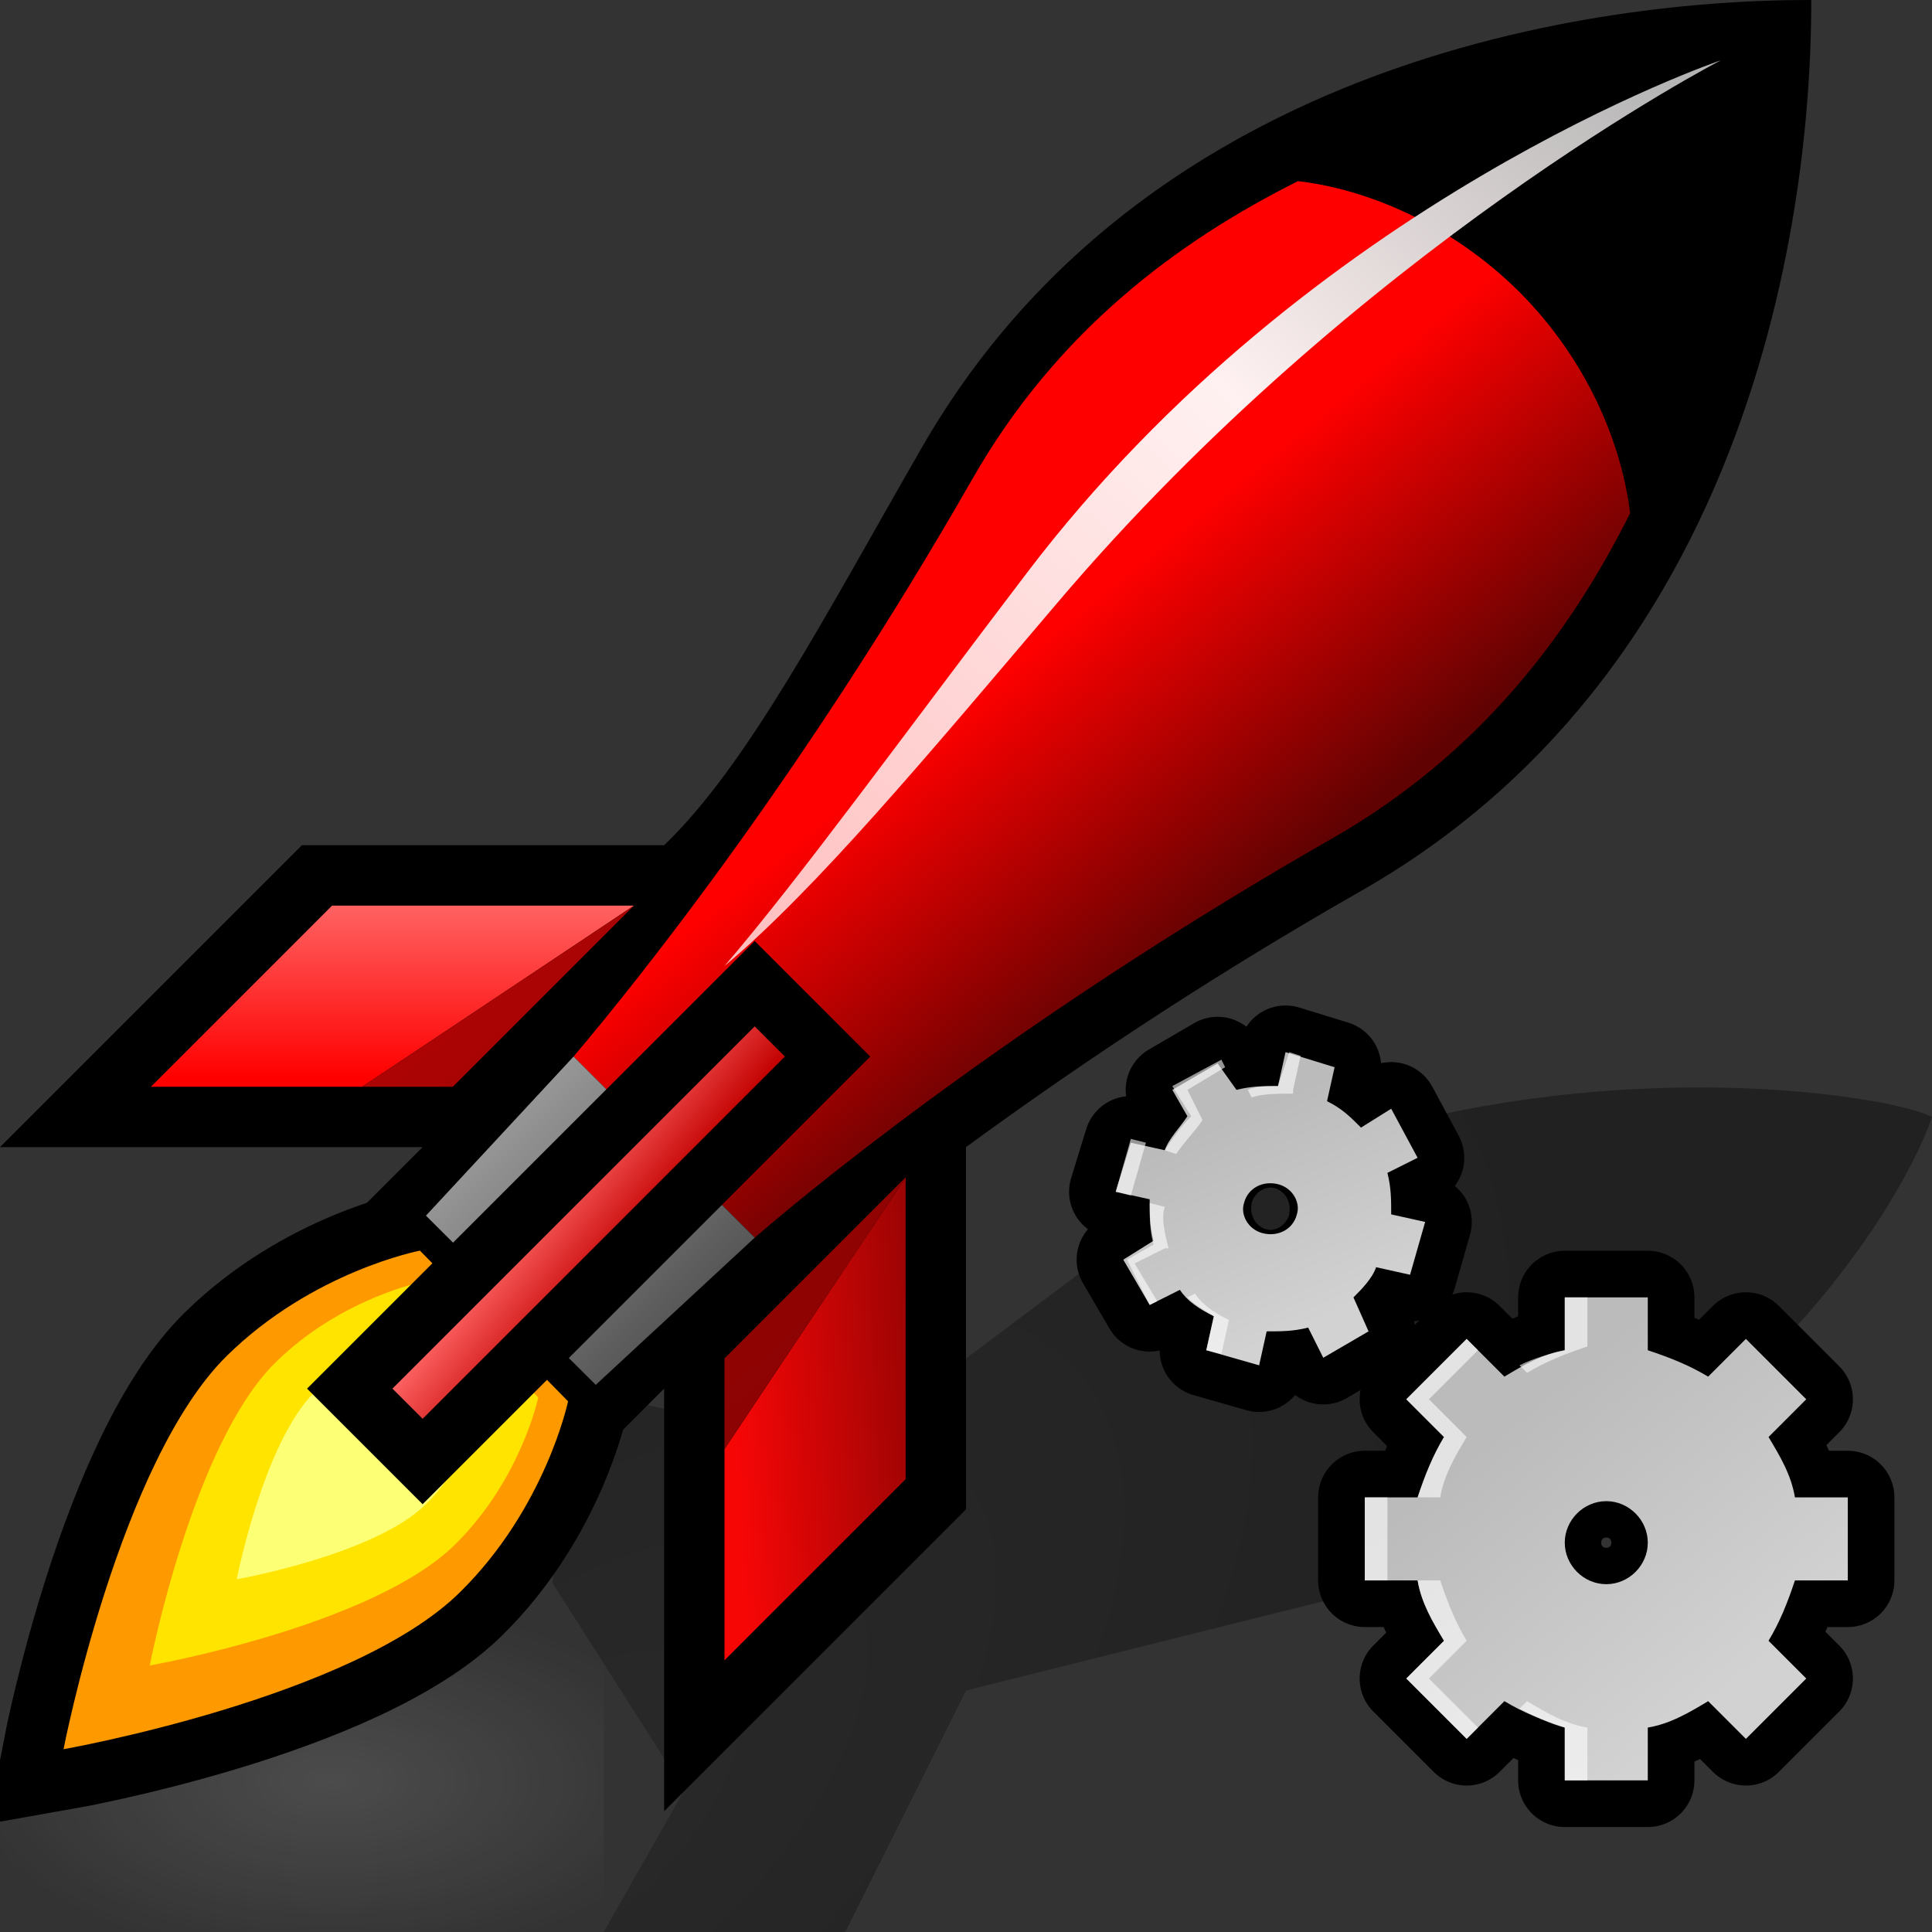 <?xml version="1.0" encoding="UTF-8" standalone="no"?>
<svg
   xmlns:dc="http://purl.org/dc/elements/1.1/"
   xmlns:cc="http://creativecommons.org/ns#"
   xmlns:rdf="http://www.w3.org/1999/02/22-rdf-syntax-ns#"
   xmlns:svg="http://www.w3.org/2000/svg"
   xmlns="http://www.w3.org/2000/svg"
   xmlns:sodipodi="http://sodipodi.sourceforge.net/DTD/sodipodi-0.dtd"
   xmlns:inkscape="http://www.inkscape.org/namespaces/inkscape"
   version="1.1"
   width="64"
   height="64"
   color-interpolation="linearRGB"
   id="svg2"
   inkscape:version="0.48.3.1 r9886"
   sodipodi:docname="system-run.svg">
  <rect width="100%" height="100%" fill="#333333" stroke="none"/>
  <defs
     id="defs96">
    <linearGradient
       id="aigrd1"
       gradientUnits="userSpaceOnUse"
       x1="12.604"
       y1="12.124"
       x2="18.486"
       y2="19.192">
      <stop
         offset="0"
         style="stop-color:#BBBBBB"
         id="stop8" />
      <stop
         offset="1"
         style="stop-color:#D2D2D2"
         id="stop10" />
    </linearGradient>
    <linearGradient
       id="aigrd2"
       gradientUnits="userSpaceOnUse"
       x1="44.093"
       y1="-45.21"
       x2="47.815"
       y2="-40.737"
       gradientTransform="matrix(0.963,0.271,-0.271,0.963,-49.455,35.661)">
      <stop
         offset="0"
         style="stop-color:#BBBBBB"
         id="stop29" />
      <stop
         offset="1"
         style="stop-color:#D2D2D2"
         id="stop31" />
    </linearGradient>
  </defs>
  <sodipodi:namedview
     pagecolor="#ffffff"
     bordercolor="#666666"
     borderopacity="1"
     objecttolerance="10"
     gridtolerance="10"
     guidetolerance="10"
     inkscape:pageopacity="0"
     inkscape:pageshadow="2"
     inkscape:window-width="770"
     inkscape:window-height="480"
     id="namedview94"
     showgrid="false"
     inkscape:zoom="3.6875"
     inkscape:cx="32"
     inkscape:cy="32"
     inkscape:window-x="272"
     inkscape:window-y="491"
     inkscape:window-maximized="0"
     inkscape:current-layer="svg2" />
  <g
     id="g4">
    <radialGradient
       id="gradient0"
       gradientUnits="userSpaceOnUse"
       cx="0"
       cy="0"
       r="64"
       gradientTransform="matrix(0.49,-0.413,0.205,0.243,18.124,60.387)">
      <stop
         offset="0"
         stop-color="#000000"
         stop-opacity="0.196"
         id="stop7" />
      <stop
         offset="1"
         stop-color="#000000"
         stop-opacity="0.353"
         id="stop9" />
    </radialGradient>
    <path
       style="fill:url(#gradient0)"
       d="M22.67 59.3L20 64H28L32 56L44 53C57 50 63 40 64 37C62 36 47 34 36 42L28 48L19 46L18.3 52.44L22.67 59.3z"
       id="path11" />
    <radialGradient
       id="gradient1"
       gradientUnits="userSpaceOnUse"
       cx="0"
       cy="0"
       r="64"
       gradientTransform="matrix(0.188,0,0,0.094,11,59)">
      <stop
         offset="0"
         stop-color="#ffffff"
         stop-opacity="0.121"
         id="stop14" />
      <stop
         offset="0.656"
         stop-color="#ffffff"
         stop-opacity="0.043"
         id="stop16" />
      <stop
         offset="1"
         stop-color="#ffffff"
         stop-opacity="0"
         id="stop18" />
    </radialGradient>
    <path
       style="fill:url(#gradient1)"
       d="M0 52V64H20V52H0z"
       id="path20" />
    <path
       style="fill:#000000"
       d="M22 46V60L32 50V38C35.09 35.74 39.55 32.67 45.11 29.5C59.82 21.09 60 3 60 0C57 0 38.91 0.16 30.5 14.89C27.31 20.44 24.76 25.35 22 28H10L0 38H14L12 40L20 48L22 46z"
       id="path22" />
    <path
       style="fill:none; stroke:#000000; stroke-width:4"
       d="M26 43C26 43 24 46 24 50C24 55 29.5 63 29.5 63C29.5 63 35 55 35 50C35 46 33 43 33 43H26z"
       transform="matrix(0.701,0.713,-0.713,0.701,26.344,-7.252)"
       id="path24" />
    <path
       style="fill:#ff9900"
       d="M26 43C26 43 24 46 24 50C24 55 29.5 63 29.5 63C29.5 63 35 55 35 50C35 46 33 43 33 43H26z"
       transform="matrix(0.701,0.713,-0.713,0.701,26.344,-7.252)"
       id="path26" />
    <path
       style="fill:#ffe400"
       d="M26 43C26 43 24 46 24 50C24 55 29.5 63 29.5 63C29.5 63 35 55 35 50C35 46 33 43 33 43H26z"
       transform="matrix(0.54,0.549,-0.549,0.54,23.617,4.956)"
       id="path28" />
    <path
       style="fill:#fdff75"
       d="M26 43C26 43 24 46 24 50C24 55 29.5 63 29.5 63C29.5 63 35 55 35 50C35 46 33 43 33 43H26z"
       transform="matrix(0.334,0.339,-0.34,0.334,19.41,21.273)"
       id="path30" />
    <linearGradient
       id="gradient2"
       gradientUnits="userSpaceOnUse"
       x1="13.08"
       y1="35.72"
       x2="13.08"
       y2="29.76">
      <stop
         offset="0"
         stop-color="#ff0000"
         id="stop33" />
      <stop
         offset="1"
         stop-color="#ff6666"
         id="stop35" />
    </linearGradient>
    <path
       style="fill:url(#gradient2)"
       d="M5 36H12L21 30H11L5 36z"
       id="path37" />
    <linearGradient
       id="gradient3"
       gradientUnits="userSpaceOnUse"
       x1="42.26"
       y1="6.03"
       x2="55.41"
       y2="21.1">
      <stop
         offset="0"
         stop-color="#b20404"
         id="stop40" />
      <stop
         offset="1"
         stop-color="#8b0303"
         id="stop42" />
    </linearGradient>
    <path
       style="fill:url(#gradient3)"
       d="M15 36L21 30L12 36H15z"
       id="path44" />
    <linearGradient
       id="gradient4"
       gradientUnits="userSpaceOnUse"
       x1="23.89"
       y1="38.46"
       x2="30.2"
       y2="38.13">
      <stop
         offset="0"
         stop-color="#f70606"
         id="stop47" />
      <stop
         offset="1"
         stop-color="#980404"
         id="stop49" />
    </linearGradient>
    <path
       style="fill:url(#gradient4)"
       d="M30 49V39L24 48V55L30 49z"
       id="path51" />
    <linearGradient
       id="gradient5"
       gradientUnits="userSpaceOnUse"
       x1="42.26"
       y1="6.03"
       x2="55.41"
       y2="21.1">
      <stop
         offset="0"
         stop-color="#b20404"
         id="stop54" />
      <stop
         offset="1"
         stop-color="#8b0303"
         id="stop56" />
    </linearGradient>
    <path
       style="fill:url(#gradient5)"
       d="M24 45V48L30 39L24 45z"
       id="path58" />
    <linearGradient
       id="gradient6"
       gradientUnits="userSpaceOnUse"
       x1="46.2"
       y1="2.06"
       x2="57.89"
       y2="16.36">
      <stop
         offset="0"
         stop-color="#ff0000"
         id="stop61" />
      <stop
         offset="0.4"
         stop-color="#ff0000"
         id="stop63" />
      <stop
         offset="1"
         stop-color="#610202"
         id="stop65" />
    </linearGradient>
    <path
       style="fill:url(#gradient6)"
       d="M32.21 15.87C26.72 25.47 21.27 32.32 19 35L25 41C27.65 38.71 34.52 33.27 44.12 27.78C49.02 24.98 52 21 54 17C53.72 14.71 52.6 11.95 50.33 9.67C48.04 7.4 45.28 6.27 43 6C39 8 35 10.98 32.21 15.87z"
       id="path67" />
    <linearGradient
       id="gradient7"
       gradientUnits="userSpaceOnUse"
       x1="16.63"
       y1="37.4"
       x2="22.59"
       y2="43.35">
      <stop
         offset="0"
         stop-color="#969696"
         id="stop70" />
      <stop
         offset="1"
         stop-color="#585858"
         id="stop72" />
    </linearGradient>
    <path
       style="fill:url(#gradient7)"
       d="M19 35L14.11 40.27L14.13 40.29L19.72 45.86L19.73 45.88L25 41L19 35z"
       id="path74" />
    <path
       style="fill:none; stroke:#000000; stroke-width:4"
       d="M14 47L26 35L25 34L13 46L14 47z"
       id="path76" />
    <linearGradient
       id="gradient8"
       gradientUnits="userSpaceOnUse"
       x1="22.66"
       y1="33.76"
       x2="25.29"
       y2="35.88">
      <stop
         offset="0"
         stop-color="#ff6666"
         id="stop79" />
      <stop
         offset="1"
         stop-color="#c20000"
         id="stop81" />
    </linearGradient>
    <path
       style="fill:url(#gradient8)"
       d="M14 47L26 35L25 34L13 46L14 47z"
       id="path83" />
    <linearGradient
       id="gradient9"
       gradientUnits="userSpaceOnUse"
       x1="-51.01"
       y1="-21.49"
       x2="-17.78"
       y2="-60.26">
      <stop
         offset="0"
         stop-color="#ffacac"
         id="stop86" />
      <stop
         offset="0.656"
         stop-color="#fff1f1"
         id="stop88" />
      <stop
         offset="1"
         stop-color="#b4b4b4"
         id="stop90" />
    </linearGradient>
    <path
       style="fill:url(#gradient9)"
       d="M34 19C29.95 24.32 26.56 29.01 24 32C27.03 29.46 30.69 25.07 35 20C45.02 8.19 57 2 57 2C57 2 43.42 6.59 34 19z"
       id="path92" />
  </g>
  <g
     transform="matrix(1.25,0,0,1.25,34.21,31.978)"
     id="Layer_x0020_2"
     style="fill:#ffffff;fill-rule:nonzero;stroke:#000000;stroke-miterlimit:4">
    <path
       inkscape:connector-curvature="0"
       style="fill:none;stroke-width:2.472;stroke-linecap:round;stroke-linejoin:round"
       d="M 21.6,16.3 V 14.1 H 20.2 C 20.1,13.5 19.8,13 19.5,12.5 l 1,-1 -1.6,-1.6 -1,1 c -0.5,-0.3 -1,-0.5 -1.6,-0.7 V 8.8 h -2.2 v 1.4 c -0.6,0.1 -1.1,0.4 -1.6,0.7 l -1,-1 -1.6,1.6 1,1 c -0.3,0.5 -0.5,1 -0.7,1.6 H 8.8 v 2.2 h 1.4 c 0.1,0.6 0.4,1.1 0.7,1.6 l -1,1 1.6,1.6 1,-1 c 0.5,0.3 1,0.5 1.6,0.7 v 1.4 h 2.2 v -1.4 c 0.6,-0.1 1.1,-0.4 1.6,-0.7 l 1,1 1.6,-1.6 -1,-1 c 0.3,-0.5 0.5,-1 0.7,-1.6 h 1.4 z m -6.4,0.1 c -0.6,0 -1.1,-0.5 -1.1,-1.1 0,-0.6 0.5,-1.1 1.1,-1.1 0.6,0 1.1,0.5 1.1,1.1 0,0.6 -0.5,1.1 -1.1,1.1 z"
       id="path5" />
    <linearGradient
       id="linearGradient3049"
       gradientUnits="userSpaceOnUse"
       x1="12.604"
       y1="12.124"
       x2="18.486"
       y2="19.192">
      <stop
         offset="0"
         style="stop-color:#BBBBBB"
         id="stop3051" />
      <stop
         offset="1"
         style="stop-color:#D2D2D2"
         id="stop3053" />
    </linearGradient>
    <path
       inkscape:connector-curvature="0"
       style="fill:url(#aigrd1);stroke:none"
       d="M 21.6,16.3 V 14.1 H 20.2 C 20.1,13.5 19.8,13 19.5,12.5 l 1,-1 -1.6,-1.6 -1,1 c -0.5,-0.3 -1,-0.5 -1.6,-0.7 V 8.8 h -2.2 v 1.4 c -0.6,0.1 -1.1,0.4 -1.6,0.7 l -1,-1 -1.6,1.6 1,1 c -0.3,0.5 -0.5,1 -0.7,1.6 H 8.8 v 2.2 h 1.4 c 0.1,0.6 0.4,1.1 0.7,1.6 l -1,1 1.6,1.6 1,-1 c 0.5,0.3 1,0.5 1.6,0.7 v 1.4 h 2.2 v -1.4 c 0.6,-0.1 1.1,-0.4 1.6,-0.7 l 1,1 1.6,-1.6 -1,-1 c 0.3,-0.5 0.5,-1 0.7,-1.6 h 1.4 z m -6.4,0.1 c -0.6,0 -1.1,-0.5 -1.1,-1.1 0,-0.6 0.5,-1.1 1.1,-1.1 0.6,0 1.1,0.5 1.1,1.1 0,0.6 -0.5,1.1 -1.1,1.1 z"
       id="path12" />
    <g
       style="stroke:none"
       id="g14">
      <path
         inkscape:connector-curvature="0"
         style="opacity:0.59"
         d="m 11.5,12.5 -1,-1 1.3,-1.3 -0.3,-0.3 -1.6,1.6 1,1 c -0.3,0.5 -0.5,1 -0.7,1.6 h 0.6 c 0.1,-0.6 0.4,-1.1 0.7,-1.6 z"
         id="path16" />
      <path
         inkscape:connector-curvature="0"
         style="opacity:0.59"
         d="m 13.1,19.5 -0.2,0.2 c 0.4,0.2 0.8,0.4 1.2,0.5 v 1.4 h 0.6 v -1.4 c -0.6,-0.1 -1.1,-0.4 -1.6,-0.7 z"
         id="path18" />
      <path
         inkscape:connector-curvature="0"
         style="opacity:0.59"
         d="m 11.5,17.9 c -0.3,-0.5 -0.5,-1 -0.7,-1.6 h -0.6 c 0.1,0.6 0.4,1.1 0.7,1.6 l -1,1 1.6,1.6 0.3,-0.3 -1.3,-1.3 1,-1 z"
         id="path20-9" />
      <path
         inkscape:connector-curvature="0"
         style="opacity:0.59"
         d="m 8.8,14.1 v 2.2 h 0.6 l 0,-2.2 H 8.8 z"
         id="path22-5" />
      <path
         inkscape:connector-curvature="0"
         style="opacity:0.59"
         d="M 14.7,10.2 V 8.8 h -0.6 v 1.4 c -0.4,0.1 -0.8,0.2 -1.2,0.4 l 0.2,0.2 c 0.5,-0.3 1,-0.5 1.6,-0.7 z"
         id="path24-5" />
    </g>
    <path
       inkscape:connector-curvature="0"
       style="fill:none;stroke-width:2.472;stroke-linecap:round;stroke-linejoin:round"
       d="M 10,8.2 10.4,6.8 9.5,6.6 C 9.5,6.2 9.5,5.9 9.4,5.5 L 10.2,5.1 9.5,3.8 8.7,4.3 C 8.4,4 8.2,3.8 7.8,3.6 L 8,2.7 6.7,2.3 6.5,3.2 c -0.4,0 -0.7,0 -1.1,0.1 L 4.9,2.6 3.7,3.3 4.1,4 C 3.9,4.3 3.6,4.6 3.5,4.9 L 2.6,4.7 2.2,6 3.1,6.2 c 0,0.4 0,0.7 0.1,1.1 L 2.4,7.8 3.1,9 3.9,8.6 C 4.1,8.9 4.4,9.1 4.8,9.3 L 4.6,10.2 6,10.6 6.2,9.7 c 0.4,0 0.7,0 1.1,-0.1 L 7.7,10.4 8.9,9.7 8.5,8.8 C 8.7,8.6 9,8.3 9.1,8 L 10,8.2 z M 6.1,7.1 C 5.7,7 5.5,6.6 5.6,6.3 5.7,5.9 6.1,5.7 6.5,5.8 6.9,5.9 7.1,6.3 7,6.6 6.9,7 6.5,7.2 6.1,7.1 z"
       id="path26-7" />
    <linearGradient
       id="linearGradient3063"
       gradientUnits="userSpaceOnUse"
       x1="44.093"
       y1="-45.21"
       x2="47.815"
       y2="-40.737"
       gradientTransform="matrix(0.963,0.271,-0.271,0.963,-49.455,35.661)">
      <stop
         offset="0"
         style="stop-color:#BBBBBB"
         id="stop3065" />
      <stop
         offset="1"
         style="stop-color:#D2D2D2"
         id="stop3067" />
    </linearGradient>
    <path
       inkscape:connector-curvature="0"
       style="fill:url(#aigrd2);stroke:none"
       d="M 10,8.2 10.4,6.8 9.5,6.6 C 9.5,6.2 9.5,5.9 9.4,5.5 L 10.2,5.1 9.5,3.8 8.7,4.3 C 8.4,4 8.2,3.8 7.8,3.6 L 8,2.7 6.7,2.3 6.5,3.2 c -0.4,0 -0.7,0 -1.1,0.1 L 4.9,2.6 3.7,3.3 4.1,4 C 3.9,4.3 3.6,4.6 3.5,4.9 L 2.6,4.7 2.2,6 3.1,6.2 c 0,0.4 0,0.7 0.1,1.1 L 2.4,7.8 3.1,9 3.9,8.6 C 4.1,8.9 4.4,9.1 4.8,9.3 L 4.6,10.2 6,10.6 6.2,9.7 c 0.4,0 0.7,0 1.1,-0.1 L 7.7,10.4 8.9,9.7 8.5,8.8 C 8.7,8.6 9,8.3 9.1,8 L 10,8.2 z M 6.1,7.1 C 5.7,7 5.5,6.6 5.6,6.3 5.7,5.9 6.1,5.7 6.5,5.8 6.9,5.9 7.1,6.3 7,6.6 6.9,7 6.5,7.2 6.1,7.1 z"
       id="path33" />
    <g
       style="stroke:none"
       id="g35">
      <path
         inkscape:connector-curvature="0"
         style="opacity:0.59"
         d="M 4.5,4.1 4.1,3.3 5.1,2.7 5,2.5 3.7,3.2 4.2,4 C 3.9,4.3 3.7,4.6 3.5,4.9 L 3.8,5 C 4,4.7 4.3,4.4 4.5,4.1 z"
         id="path37-9" />
      <path
         inkscape:connector-curvature="0"
         style="opacity:0.59"
         d="M 4.3,8.7 4.1,8.8 C 4.3,9 4.5,9.1 4.8,9.3 L 4.6,10.2 5,10.3 5.2,9.4 C 4.8,9.2 4.5,9 4.3,8.7 z"
         id="path39" />
      <path
         inkscape:connector-curvature="0"
         style="opacity:0.59"
         d="M 3.6,7.5 C 3.5,7.1 3.4,6.7 3.5,6.4 L 3.1,6.3 c 0,0.4 0,0.7 0.1,1.1 L 2.5,7.8 3.1,9 3.3,8.9 2.7,7.9 3.5,7.5 z"
         id="path41" />
      <path
         inkscape:connector-curvature="0"
         style="opacity:0.59"
         d="M 2.6,4.6 2.2,6 2.6,6.1 3,4.7 2.6,4.6 z"
         id="path43" />
      <path
         inkscape:connector-curvature="0"
         style="opacity:0.59"
         d="M 6.9,3.3 7.1,2.4 6.8,2.3 6.5,3.2 c -0.3,0 -0.6,0 -0.8,0.1 L 5.8,3.5 C 6.1,3.4 6.5,3.4 6.9,3.4 z"
         id="path45" />
    </g>
  </g>
</svg>

